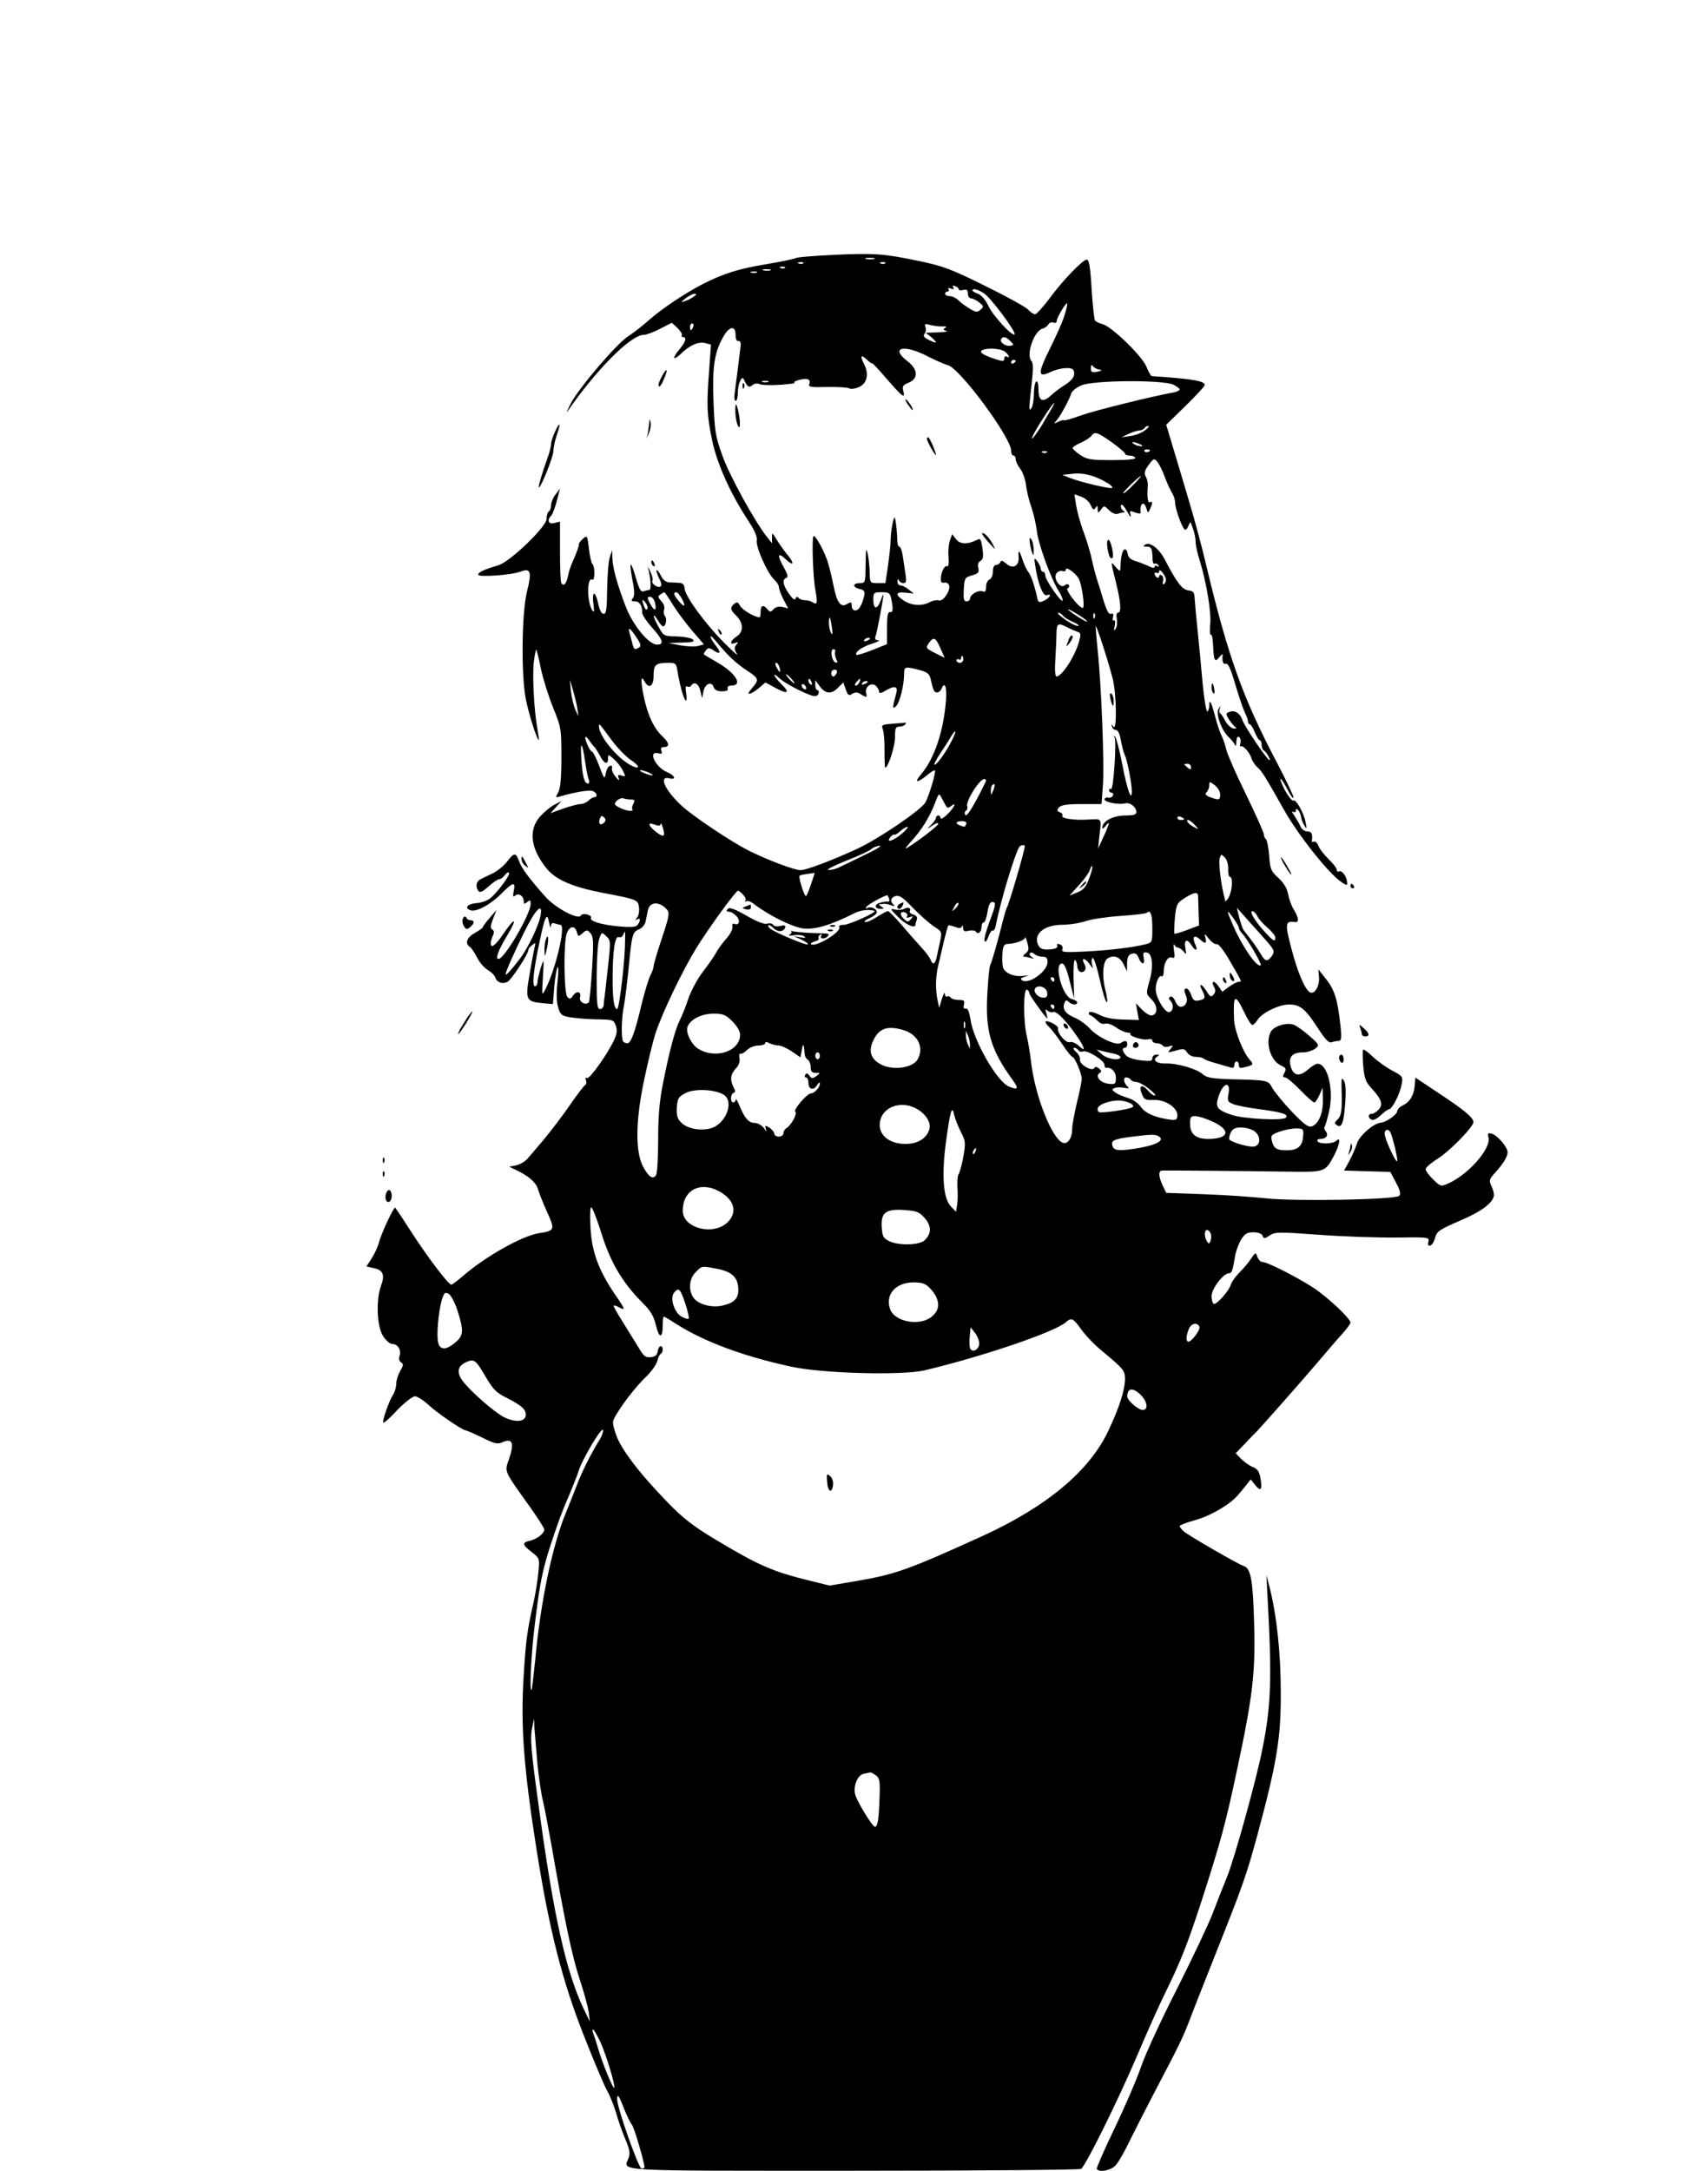 <?xml version="1.0" standalone="no"?>
<!DOCTYPE svg PUBLIC "-//W3C//DTD SVG 20010904//EN"
 "http://www.w3.org/TR/2001/REC-SVG-20010904/DTD/svg10.dtd">
<svg version="1.0" xmlns="http://www.w3.org/2000/svg"
 width="750pt" height="953pt" viewBox="0 0 750 953"
 preserveAspectRatio="xMidYMid meet">

<g transform="translate(0,953) scale(0.1,-0.1)"
fill="#000000" stroke="none">
<path d="M3660 8411 c-85 -4 -160 -10 -166 -14 -7 -4 -65 -16 -130 -27 -121
-20 -187 -41 -276 -86 -78 -40 -180 -108 -237 -158 -29 -26 -70 -58 -91 -71
-51 -32 -219 -229 -254 -297 -15 -29 -21 -45 -14 -34 125 182 278 336 335 336
11 0 44 12 72 27 l51 26 25 -23 c13 -13 22 -27 19 -31 -3 -5 0 -9 5 -9 18 0
12 -20 -14 -52 -34 -40 -32 -55 3 -23 41 40 78 56 108 49 l26 -7 -8 -111 c-12
-156 -10 -198 13 -309 22 -104 80 -233 158 -352 29 -44 41 -71 38 -88 -5 -27
47 -145 77 -172 11 -10 20 -24 20 -32 0 -8 9 -32 20 -54 l21 -40 -24 6 c-15 4
-30 1 -40 -9 -13 -14 -16 -14 -27 -1 -18 22 -30 18 -30 -10 0 -14 -2 -25 -5
-25 -21 0 -75 32 -85 50 -9 17 -14 19 -26 9 -19 -16 -18 -26 9 -52 32 -31 33
-71 2 -91 -29 -19 -34 -39 -7 -29 14 6 15 4 5 -8 -10 -12 -9 -20 3 -40 9 -13
-17 10 -58 51 -84 85 -170 203 -172 237 -1 16 -8 23 -21 24 -11 1 -31 2 -45 2
-16 1 -29 11 -38 30 -8 16 -16 26 -19 24 -2 -3 3 -19 11 -36 11 -20 12 -32 6
-36 -13 -8 -42 14 -35 26 3 4 -1 23 -10 41 -8 18 -13 24 -9 13 11 -40 15 -95
5 -95 -5 0 -16 -3 -25 -6 -11 -4 -19 8 -32 53 -24 84 -33 86 -18 2 11 -53 11
-75 3 -85 -9 -11 -7 -14 9 -14 20 0 32 -18 32 -50 0 -10 19 -38 42 -64 49 -54
56 -76 23 -76 -36 0 -106 85 -137 166 -37 96 -58 171 -59 213 l-1 36 -10 -30
c-6 -16 -11 -79 -12 -140 -1 -89 -4 -110 -15 -110 -10 0 -19 18 -25 48 -13 58
-28 52 -20 -7 4 -30 3 -37 -5 -26 -24 35 -25 150 0 135 5 -4 9 10 9 29 0 19
-4 37 -9 40 -4 3 -11 33 -15 67 -7 59 -8 60 -26 44 -11 -10 -19 -20 -18 -24 1
-7 -7 -30 -28 -78 -8 -17 -17 -45 -20 -62 -7 -34 -19 -47 -29 -31 -4 6 -6 69
-6 140 l0 130 -25 -6 c-26 -7 -34 12 -13 33 5 5 16 34 24 64 l14 54 -19 -25
c-11 -14 -20 -35 -20 -47 0 -12 -4 -25 -10 -28 -5 -3 -10 -18 -10 -33 0 -34
-158 -186 -210 -203 -66 -20 -90 -31 -90 -42 0 -12 147 -2 187 14 43 16 49 -1
27 -88 -23 -94 -26 -356 -6 -468 12 -64 51 -189 58 -183 1 2 -2 23 -6 48 -15
77 -23 234 -16 294 4 32 9 56 11 54 2 -2 11 -39 20 -83 9 -44 33 -120 53 -170
36 -88 37 -93 37 -220 0 -90 -4 -137 -14 -154 -13 -23 -12 -24 10 -17 65 19
127 29 142 23 19 -7 23 -27 6 -27 -6 0 -17 -7 -25 -15 -9 -8 -24 -15 -35 -15
-11 0 -45 -9 -76 -20 l-56 -20 24 26 24 27 -31 -16 c-17 -9 -45 -32 -63 -52
-52 -60 -41 -141 30 -229 41 -49 113 -80 247 -106 152 -29 154 -30 158 -65 2
-16 -2 -36 -9 -44 -9 -12 -9 -13 1 -7 14 8 16 -3 3 -23 -7 -11 -25 -13 -84 -8
-76 7 -130 23 -122 38 3 4 -4 11 -16 14 -13 4 -25 2 -29 -5 -12 -19 -112 34
-156 84 -71 80 -105 126 -115 156 -14 38 -21 38 -52 -2 -13 -18 -42 -41 -63
-52 -22 -10 -46 -22 -54 -26 -18 -9 -23 -30 -11 -49 8 -12 16 -9 46 17 19 18
41 32 47 32 6 0 17 8 24 17 7 10 15 15 19 12 8 -9 -52 -89 -84 -114 -13 -10
-40 -19 -60 -20 -38 -3 -53 -21 -26 -31 25 -10 88 24 136 72 51 52 64 55 55
13 -5 -25 -3 -29 7 -20 15 12 37 -3 37 -27 0 -12 3 -12 15 -2 13 10 15 9 15
-9 0 -44 -115 -241 -141 -241 -15 0 -2 36 38 103 48 79 35 84 -17 7 -26 -39
-46 -58 -52 -52 -5 5 -4 19 3 36 10 22 10 29 1 35 -10 6 -9 16 3 47 l15 39
-30 -35 c-16 -19 -30 -37 -30 -41 0 -3 -16 -14 -35 -25 -35 -19 -45 -46 -22
-61 7 -4 21 -26 32 -47 11 -22 32 -46 48 -55 15 -9 29 -23 32 -33 8 -22 32
-30 54 -18 17 9 91 122 91 139 0 5 7 15 17 22 15 13 16 11 10 -11 -3 -14 -13
-67 -22 -119 -19 -110 -15 -118 56 -125 l47 -4 6 79 c4 43 11 81 15 83 4 3 3
-27 -1 -65 -5 -44 -5 -84 2 -108 9 -34 15 -40 48 -46 20 -4 73 -9 117 -10 77
-1 80 -2 89 -28 7 -20 5 -36 -8 -64 -30 -63 -108 -173 -119 -166 -6 4 -8 0 -4
-10 3 -9 2 -17 -2 -19 -5 -2 -37 -43 -71 -93 -34 -49 -86 -117 -114 -150 -28
-33 -59 -70 -70 -82 -10 -12 -32 -25 -49 -29 l-31 -6 39 -19 c49 -24 82 -54
88 -82 3 -12 20 -55 38 -95 37 -82 36 -85 -35 -96 -74 -12 -234 -102 -331
-186 -26 -22 -49 -40 -53 -40 -13 0 -103 119 -173 227 -38 59 -71 109 -74 111
-5 6 -62 -115 -71 -153 -4 -16 -18 -47 -31 -68 l-24 -37 31 -7 c42 -8 51 -30
33 -78 -23 -62 -18 -182 10 -222 12 -18 29 -33 38 -33 25 0 42 -26 34 -51 -5
-14 -2 -25 6 -30 11 -7 11 -13 -4 -38 -9 -16 -17 -41 -17 -55 0 -15 -6 -37
-14 -49 -18 -27 -49 -117 -43 -123 2 -3 31 22 62 56 32 33 67 60 77 60 10 0
37 -17 61 -39 40 -37 149 -111 163 -111 4 0 35 -14 71 -31 51 -26 68 -30 86
-22 48 22 57 -1 31 -76 -19 -53 -22 -46 94 -208 34 -48 62 -92 62 -98 0 -17
-31 -41 -62 -49 -37 -8 -35 -18 7 -50 34 -27 35 -27 29 -89 -3 -34 -12 -89
-19 -122 -31 -135 -36 -177 -46 -340 -13 -215 1 -399 57 -755 56 -353 112
-575 209 -820 42 -107 87 -213 99 -235 13 -22 31 -67 41 -100 9 -33 28 -86 41
-117 19 -44 22 -63 14 -82 -22 -60 -89 -56 989 -56 542 0 992 4 998 8 20 13
163 302 246 497 42 99 99 227 128 285 64 131 94 207 152 385 89 275 109 350
161 595 67 314 79 421 73 629 -5 191 -14 246 -46 256 -25 8 -243 134 -263 152
-10 9 -18 19 -18 23 0 4 30 16 67 26 66 18 151 67 187 108 10 11 27 32 38 46
l20 25 19 -24 c25 -31 33 -22 24 27 -5 32 -13 43 -35 52 -15 6 -38 23 -51 36
l-23 24 35 36 c19 20 43 46 55 57 34 36 194 217 269 305 39 46 87 102 108 125
20 22 37 45 37 50 0 19 -100 112 -165 155 -75 48 -201 112 -223 112 -7 0 -16
10 -21 22 -7 21 -8 21 -27 -7 -10 -16 -33 -43 -50 -60 -17 -17 -35 -41 -39
-54 -9 -30 -65 -92 -76 -85 -5 3 -9 18 -9 34 0 32 52 100 76 100 13 0 17 11
28 80 4 19 15 50 26 68 16 26 26 32 54 32 21 0 36 -6 40 -15 5 -14 9 -14 31 1
24 16 41 16 218 3 106 -8 258 -13 338 -12 144 2 147 1 141 -19 -3 -14 -1 -19
9 -16 7 2 17 18 21 35 7 27 19 35 109 74 97 41 149 81 149 114 0 8 -5 26 -12
40 -10 22 -8 29 14 53 37 40 58 74 58 93 0 23 -45 75 -70 82 -17 4 -19 1 -14
-17 12 -48 -87 -161 -175 -201 -34 -15 -35 -15 -68 17 -18 17 -33 38 -33 45 0
7 24 28 53 46 55 35 157 140 157 161 0 19 -42 54 -153 127 l-102 68 -3 -36
c-4 -43 -21 -71 -54 -87 -13 -6 -23 -18 -23 -25 0 -14 -50 -49 -72 -50 -31 -2
-93 -56 -104 -90 -6 -20 -22 -55 -34 -78 l-23 -42 101 -3 102 -3 25 -47 c18
-34 22 -50 14 -58 -17 -17 -458 -25 -584 -11 -58 6 -180 15 -272 18 l-167 6
-16 33 c-18 39 -19 64 -2 65 11 1 358 -2 572 -5 137 -2 145 1 177 60 29 51 39
99 16 76 -15 -15 -74 -16 -83 -2 -3 6 3 10 14 10 25 0 36 17 22 34 -6 7 -8 15
-5 18 3 3 12 34 20 68 22 96 -6 210 -51 210 -7 0 -25 -11 -41 -25 -39 -34 -65
-29 -77 15 -10 41 8 60 57 60 17 0 40 8 51 16 19 15 19 17 -25 56 -25 22 -56
44 -69 49 -30 12 -88 -6 -101 -31 -25 -48 -1 -127 45 -148 22 -10 24 -15 15
-32 -8 -15 -8 -20 3 -20 7 0 37 -25 66 -55 29 -30 57 -55 62 -55 5 0 15 15 23
33 l14 32 1 -53 c1 -60 -19 -107 -49 -117 -16 -5 -34 9 -88 65 -37 39 -75 86
-85 103 -19 35 -16 35 -188 39 -79 3 -101 7 -118 22 -26 24 -114 49 -163 47
-39 -1 -60 15 -37 30 11 7 10 9 -3 9 -10 0 -18 -7 -18 -16 0 -13 -9 -14 -52
-9 -31 4 -58 13 -65 23 -16 19 -17 32 -3 32 6 0 10 7 10 15 0 17 -9 19 -29 6
-20 -13 -101 25 -136 64 -17 18 -47 40 -68 48 -40 17 -53 37 -43 64 5 12 9 14
18 5 14 -14 38 -16 38 -3 0 5 -11 12 -24 15 -41 10 -81 156 -42 156 9 0 21
-27 33 -77 l20 -78 -3 88 c-1 52 1 85 7 82 5 -4 9 -15 9 -25 0 -23 18 -36 32
-22 7 7 6 17 -1 31 -15 28 2 27 23 -1 16 -23 17 -23 11 -1 -3 12 -2 24 3 27 5
3 19 -40 31 -94 12 -55 26 -100 31 -100 4 0 1 26 -7 57 -15 59 -10 122 10 135
27 17 54 8 70 -24 l16 -33 0 36 c1 28 6 38 22 42 15 4 22 -1 29 -19 13 -32 29
-31 22 2 -4 21 -1 25 14 22 25 -4 30 -63 10 -130 -14 -50 -14 -51 10 -75 28
-28 29 -66 2 -71 -9 -2 -28 10 -43 25 l-27 28 6 -36 7 -37 -70 2 c-46 1 -80 8
-104 21 -20 10 -40 15 -44 11 -4 -5 -2 -11 5 -13 7 -3 21 -14 31 -24 11 -12
25 -17 34 -13 9 3 29 -4 47 -16 16 -12 39 -22 49 -23 11 -1 18 -3 15 -6 -9 -9
55 -29 75 -24 12 3 21 1 21 -6 0 -6 9 -11 19 -11 11 0 23 -5 26 -10 4 -6 16
-8 28 -4 19 6 20 5 8 -10 -16 -19 -16 -19 27 -7 28 8 34 7 45 -10 7 -11 23
-19 38 -19 14 0 29 -3 33 -7 4 -4 26 -13 49 -19 23 -7 52 -15 65 -19 16 -6 22
-3 22 9 0 9 5 16 10 16 6 0 10 -7 10 -16 0 -13 6 -15 27 -9 37 9 39 12 20 33
-28 31 -65 125 -68 172 -5 115 3 122 45 35 14 -30 30 -55 35 -55 5 0 16 11 24
24 21 31 94 66 138 66 47 0 71 -19 124 -101 33 -51 50 -69 61 -65 9 3 23 6 31
6 13 0 15 10 9 67 -12 112 -25 156 -62 203 l-35 44 3 -37 c2 -39 -21 -75 -41
-63 -22 14 -55 92 -81 194 -28 105 -26 120 13 114 22 -4 22 15 -1 53 -11 17
-22 48 -26 70 -5 26 -19 49 -43 71 -32 29 -36 39 -40 98 -3 37 -10 69 -14 72
-5 3 -9 12 -9 20 0 8 -36 88 -79 177 -44 89 -82 177 -86 195 -4 18 -13 45 -20
60 -8 15 -21 54 -29 86 -17 64 -26 81 -26 48 0 -11 -4 -23 -8 -26 -5 -3 -14
52 -21 122 -6 70 -16 174 -22 232 -6 58 -12 121 -13 140 -1 30 -6 35 -28 38
-27 3 -52 36 -103 135 -25 48 -65 79 -86 66 -11 -7 -10 -9 7 -9 20 0 24 -8 25
-57 1 -13 5 -21 9 -18 5 3 12 0 16 -6 4 -8 3 -9 -4 -5 -7 4 -12 3 -12 -3 0 -6
-11 -5 -27 4 -16 7 -41 17 -58 22 -20 6 -31 16 -33 31 -2 13 -8 22 -14 20 -10
-4 -17 -33 -18 -81 -1 -17 -3 -17 -21 4 -23 27 -23 29 1 -67 22 -89 25 -134 9
-134 -6 0 -8 -11 -5 -27 3 -16 1 -35 -5 -43 -8 -12 -9 -9 -4 13 3 17 2 26 -4
23 -5 -3 -7 3 -4 14 4 14 1 19 -8 15 -10 -4 -19 13 -33 57 -10 35 -22 74 -27
88 -5 14 -16 54 -24 90 -7 36 -25 94 -39 130 -13 36 -27 87 -31 113 l-7 47 30
-11 c16 -5 35 -22 41 -36 10 -22 14 -24 22 -12 7 11 9 10 9 -6 1 -19 1 -19 15
-2 13 18 14 18 35 -3 12 -12 28 -19 37 -16 8 3 20 6 26 6 8 0 7 3 -2 9 -7 5
-11 15 -9 22 3 9 13 -2 27 -26 12 -22 19 -30 16 -17 -6 20 -4 21 19 12 14 -5
25 -6 25 -2 -6 41 14 57 25 20 7 -22 7 -22 16 -3 12 27 12 37 0 30 -10 -6 -14
25 -10 72 1 12 -3 31 -9 41 -8 15 -5 26 13 51 22 29 24 30 38 13 8 -9 23 -39
33 -67 10 -27 25 -59 32 -70 7 -11 13 -30 13 -42 0 -24 27 -102 41 -117 5 -5
12 1 17 14 9 23 9 23 20 -10 7 -18 12 -44 12 -58 0 -14 8 -53 19 -86 29 -95
51 -226 45 -279 -2 -27 -1 -46 3 -44 5 3 9 -20 10 -51 3 -64 8 -72 28 -46 9
10 15 15 14 9 -4 -28 2 -44 14 -39 10 3 22 -24 42 -93 16 -54 35 -109 42 -123
7 -14 13 -31 13 -37 0 -7 4 -13 8 -13 5 0 14 -16 22 -35 8 -19 17 -35 22 -35
4 0 8 -9 8 -19 0 -11 4 -23 10 -26 5 -3 15 -15 21 -27 6 -11 7 -18 1 -14 -14
9 -109 150 -116 174 -10 29 -32 45 -55 37 -18 -5 -19 -9 -8 -28 7 -12 19 -27
27 -35 13 -11 12 -12 -5 -10 -10 2 -26 17 -35 33 -8 17 -18 31 -22 33 -4 2 -5
11 -2 20 5 16 5 16 -5 0 -14 -21 12 -93 44 -124 12 -11 25 -27 28 -35 3 -8 6
-1 6 14 1 18 5 26 12 21 6 -3 8 -15 6 -26 -3 -11 -3 -18 0 -15 8 9 40 -25 48
-51 3 -12 16 -32 28 -42 21 -20 30 -35 116 -187 63 -112 198 -281 252 -316 24
-16 26 -16 24 2 -2 24 -24 53 -36 45 -5 -3 -9 0 -9 7 0 7 -16 28 -36 47 -19
19 -40 45 -45 59 -5 13 -14 21 -20 18 -6 -4 -10 -1 -8 6 3 29 -2 39 -21 39
-12 0 -25 10 -30 23 -5 12 -18 33 -27 47 -10 13 -12 21 -5 16 7 -4 12 -2 12 5
0 19 19 -3 23 -26 1 -11 8 -29 15 -40 10 -17 11 -15 5 15 -8 41 -42 102 -53
95 -8 -5 -39 41 -53 78 -13 34 3 16 27 -30 14 -27 25 -42 26 -34 0 7 -33 77
-74 155 -146 277 -211 456 -305 846 -21 91 -56 221 -77 290 -20 69 -52 175
-70 235 l-33 110 84 82 c47 46 85 87 85 92 0 17 -42 25 -180 36 -25 1 -48 3
-53 4 -4 1 -14 19 -23 41 -19 47 -153 177 -193 187 -14 3 -29 11 -33 16 -3 6
-9 58 -13 116 -7 117 -12 151 -23 151 -17 0 -104 -90 -157 -162 -32 -43 -63
-78 -70 -78 -6 0 -20 9 -31 21 -10 11 -95 58 -189 104 -149 74 -185 87 -290
109 -155 32 -189 35 -375 27z m178 -18 c-10 -2 -26 -2 -35 0 -10 3 -2 5 17 5
19 0 27 -2 18 -5z m-311 -19 c-3 -3 -12 -4 -19 -1 -8 3 -5 6 6 6 11 1 17 -2
13 -5z m360 0 c-3 -3 -12 -4 -19 -1 -8 3 -5 6 6 6 11 1 17 -2 13 -5z m-440
-20 c-3 -3 -12 -4 -19 -1 -8 3 -5 6 6 6 11 1 17 -2 13 -5z m-64 -11 c-7 -2
-21 -2 -30 0 -10 3 -4 5 12 5 17 0 24 -2 18 -5z m-60 -10 c-7 -2 -19 -2 -25 0
-7 3 -2 5 12 5 14 0 19 -2 13 -5z m887 -73 c0 -5 9 -6 20 -3 15 4 20 0 20 -16
0 -11 6 -21 14 -21 8 0 24 -8 36 -18 20 -16 21 -19 5 -32 -14 -12 -21 -11 -47
5 -17 10 -39 26 -49 36 -11 11 -28 19 -39 19 -11 0 -20 5 -20 10 0 6 5 10 11
10 5 0 7 4 4 10 -4 6 1 7 11 3 12 -4 15 -3 10 5 -5 8 -2 10 8 6 9 -3 16 -10
16 -14z m111 -18 c30 -19 143 -171 134 -180 -10 -10 -94 81 -115 125 -12 26
-30 47 -45 53 -14 5 -25 12 -25 15 0 11 26 4 51 -13z m-1276 -15 c-11 -8 -29
-17 -40 -20 -16 -6 -15 -3 5 13 14 11 32 20 40 20 10 0 9 -4 -5 -13z m1630
-79 c-7 -26 -37 -93 -65 -149 -53 -107 -53 -128 -1 -104 43 21 99 26 105 9 9
-22 -3 -42 -38 -64 -18 -11 -45 -31 -60 -45 -38 -35 -56 -26 -56 25 0 25 -4
39 -10 35 -5 -3 -10 -27 -10 -53 0 -26 -5 -54 -10 -62 -13 -20 -13 -11 0 104
7 61 7 93 0 100 -27 27 11 136 50 144 8 2 18 10 23 17 4 8 14 12 22 9 8 -4 15
-1 15 6 0 14 40 83 46 78 2 -2 -3 -25 -11 -50z m-1631 -53 c-4 -8 -8 -15 -10
-15 -2 0 -4 7 -4 15 0 8 4 15 10 15 5 0 7 -7 4 -15z m1095 2 c16 1 20 -2 11
-7 -10 -6 -8 -9 6 -13 10 -2 -6 -5 -36 -6 l-55 -2 23 -18 c31 -27 28 -32 -8
-14 -23 11 -28 18 -20 28 6 7 7 20 4 29 -6 14 -2 16 22 9 16 -4 40 -7 53 -6z
m-909 -37 c0 -19 5 -29 13 -27 7 1 11 -7 9 -23 -6 -52 -22 -176 -26 -207 -3
-18 -1 -33 5 -33 5 0 9 17 9 38 0 37 18 76 26 57 15 -33 22 -39 38 -26 9 8 22
9 33 4 10 -4 52 -5 93 -2 41 3 68 7 60 8 -8 2 -1 7 15 12 37 11 57 5 49 -16
-6 -14 4 -16 79 -14 46 1 90 -2 96 -6 7 -4 25 -2 41 5 37 15 47 57 25 100 -20
39 -15 46 13 20 12 -12 22 -18 22 -15 0 3 27 -26 60 -64 72 -83 85 -94 77 -59
-6 22 -2 28 23 38 44 18 41 59 -5 94 -79 61 -16 76 88 22 35 -18 76 -36 89
-39 53 -14 278 -318 278 -376 0 -12 5 -21 10 -21 6 0 10 -7 10 -16 0 -9 9 -27
19 -41 11 -13 23 -45 26 -71 3 -26 14 -72 25 -102 10 -30 20 -76 23 -101 5
-54 61 -208 95 -262 13 -22 21 -41 18 -44 -7 -8 -75 90 -76 110 0 9 -4 17 -10
17 -5 0 -10 6 -10 13 0 7 -7 22 -15 33 -14 18 -15 16 -9 -21 11 -75 34 -134
50 -128 25 9 15 -11 -11 -24 -23 -10 -26 -9 -31 15 -12 55 -27 97 -39 112 -7
8 -18 32 -25 53 -14 43 -20 47 -17 11 3 -39 -26 -54 -54 -29 -16 14 -23 16
-26 8 -3 -7 -11 -13 -19 -13 -9 0 -14 -11 -14 -29 0 -16 -6 -31 -15 -35 -8 -3
-15 -17 -15 -32 0 -19 -4 -25 -15 -20 -19 7 -55 -14 -55 -31 0 -7 -7 -13 -16
-13 -12 0 -14 10 -12 52 3 50 5 53 36 62 28 8 32 13 28 32 -4 15 -1 26 9 31
12 7 14 19 9 56 -6 40 -9 45 -24 37 -40 -21 -75 -20 -92 3 l-17 22 -9 -26 c-6
-14 -9 -46 -7 -72 2 -26 0 -45 -3 -43 -12 7 -27 -18 -30 -47 -2 -22 1 -27 15
-25 10 2 19 -4 21 -14 5 -24 -28 -70 -45 -64 -8 3 -26 0 -41 -8 -35 -18 -80
-15 -114 8 -39 25 -35 39 8 34 l37 -4 -23 18 c-12 10 -28 18 -36 18 -8 0 -14
8 -13 18 0 10 3 12 6 5 2 -7 11 -13 20 -13 12 0 14 8 9 40 -3 22 -9 58 -12 80
-3 22 -10 40 -15 40 -5 0 -9 12 -9 28 0 27 -5 78 -10 97 -4 17 -18 -48 -19
-92 0 -23 -6 -76 -12 -118 l-11 -75 -34 0 c-33 0 -34 1 -35 43 0 23 -4 60 -8
82 -8 34 -9 28 -10 -42 -1 -82 -1 -83 -26 -83 -32 0 -32 -18 0 -26 21 -5 24
-10 19 -33 -10 -40 -23 -61 -39 -61 -8 0 -15 9 -15 20 0 18 -2 19 -21 8 -27
-17 -44 6 -59 81 -6 31 -16 74 -23 96 -12 46 -57 129 -65 121 -8 -8 -2 -185 9
-240 10 -53 7 -64 -13 -50 -7 5 -22 9 -33 9 -11 0 -24 4 -28 10 -6 7 -10 6
-14 -3 -3 -9 -13 -1 -29 22 -27 39 -30 62 -11 69 9 3 6 15 -10 44 -32 56 -29
72 7 38 36 -34 40 -19 6 22 -13 15 -33 44 -45 63 -20 33 -21 34 -21 10 l0 -25
-20 25 c-54 67 -168 274 -198 360 -31 86 -34 108 -39 240 -6 155 5 218 47 288
25 41 50 42 50 2z m1206 -27 c17 -17 17 -18 0 -21 -20 -4 -48 16 -40 29 8 14
21 11 40 -8z m-23 -47 c18 -14 24 -32 7 -21 -5 3 -10 -1 -10 -9 0 -12 -6 -13
-32 -5 -59 19 -80 32 -66 41 20 12 81 9 101 -6z m47 -40 c0 -3 -4 -8 -10 -11
-5 -3 -10 -1 -10 4 0 6 5 11 10 11 6 0 10 -2 10 -4z m365 -38 c17 -3 15 -5 -7
-10 -24 -4 -28 -2 -28 16 0 13 3 16 8 10 4 -7 16 -14 27 -16z m-1452 -55 c-7
-2 -19 -2 -25 0 -7 3 -2 5 12 5 14 0 19 -2 13 -5z m1780 -12 c15 -8 27 -17 27
-21 0 -4 -12 -10 -27 -13 -100 -18 -349 -80 -407 -101 -39 -14 -72 -24 -74
-21 -3 2 -14 -1 -26 -7 -20 -10 -20 -10 -5 8 17 21 54 88 63 117 3 10 23 26
44 35 51 23 360 25 405 3z m-540 -113 c-11 -18 -26 -44 -34 -58 -8 -14 -23
-36 -33 -50 -32 -42 -9 7 36 76 42 66 65 89 31 32z m415 -87 c-13 -11 -42 -22
-64 -25 l-39 -6 30 15 c17 8 38 14 47 15 9 0 20 5 23 10 3 6 11 10 17 10 6 0
0 -9 -14 -19z m-147 -52 c32 -23 59 -46 59 -50 0 -5 9 -9 19 -9 11 0 23 -4 26
-10 4 -6 -32 -10 -101 -10 -95 0 -112 3 -141 23 -18 12 -33 26 -33 30 0 4 15
14 33 22 19 8 39 21 47 29 18 23 25 21 91 -25z m124 -9 c13 -6 15 -9 5 -9 -8
0 -22 4 -30 9 -18 12 -2 12 25 0z m45 -26 c0 -8 -19 -13 -24 -6 -3 5 1 9 9 9
8 0 15 -2 15 -3z m-453 -10 c-3 -3 -12 -4 -19 -1 -8 3 -5 6 6 6 11 1 17 -2 13
-5z m265 -134 c16 -9 25 -19 22 -22 -6 -6 -143 26 -189 45 l-30 12 45 5 c46 6
99 -8 152 -40z m113 -10 c-21 -22 -40 -38 -43 -36 -4 4 69 75 78 76 2 0 -13
-18 -35 -40z m-240 -407 c15 -22 31 -133 19 -132 -18 2 -79 82 -66 86 6 3 9 9
6 14 -4 6 -11 6 -19 -1 -20 -17 -53 34 -35 54 6 8 18 12 26 9 8 -3 14 0 14 6
0 15 36 -9 55 -36z m385 -9 c0 -7 -4 -15 -9 -18 -5 -4 -7 2 -4 13 3 10 0 22
-6 25 -6 4 -11 2 -11 -4 0 -6 -4 -8 -10 -5 -5 3 -10 11 -10 16 0 6 5 7 10 4 6
-3 10 0 10 7 1 17 30 -21 30 -38z m-2164 -111 c20 -32 59 -84 86 -115 l49 -57
-26 -7 c-15 -4 -50 -2 -78 3 l-52 10 59 2 c48 1 58 4 48 14 -7 6 -39 12 -70
13 -56 1 -58 2 -79 40 -26 45 -31 72 -5 32 9 -16 20 -28 23 -28 13 0 19 33 9
45 -6 7 -7 20 -4 29 4 10 -1 25 -12 37 -16 17 -16 22 -4 29 8 6 16 10 18 10 1
0 19 -26 38 -57z m39 27 c18 -35 11 -39 -16 -7 -21 25 -24 37 -9 37 5 0 16
-13 25 -30z m919 -1 c9 -46 7 -59 -6 -56 -10 1 -13 -18 -13 -70 l0 -71 -65
-26 c-35 -14 -66 -23 -69 -21 -10 11 25 36 68 49 25 8 38 15 27 15 -13 1 -16
6 -11 19 6 16 36 172 34 182 0 3 -6 -10 -12 -27 -15 -41 -32 -38 -32 4 0 31 2
33 36 33 33 0 37 -3 43 -31z m-1038 -14 c9 -38 -2 -41 -21 -6 -14 27 -14 31 0
31 8 0 17 -11 21 -25z m-34 -29 c-3 -5 -9 -1 -13 10 -12 31 -10 39 5 19 8 -11
12 -24 8 -29z m1932 -55 c-4 -4 -84 47 -84 54 0 2 20 -8 44 -23 24 -15 42 -29
40 -31z m-105 25 c6 -8 25 -19 42 -26 16 -7 28 -15 25 -17 -2 -3 -15 1 -28 8
-33 18 -72 49 -61 49 6 0 16 -6 22 -14z m138 -8 c-3 -8 -6 -5 -6 6 -1 11 2 17
5 13 3 -3 4 -12 1 -19z m-1154 -43 c4 -27 3 -35 -3 -25 -5 8 -10 28 -10 44 0
39 6 30 13 -19z m1034 1 c15 -8 36 -17 45 -20 14 -4 15 -10 6 -43 -18 -65 -75
-153 -99 -153 -6 0 -8 31 -5 73 2 39 5 91 5 115 1 46 6 49 48 28z m199 -226
c17 -67 19 -233 3 -210 -9 13 -10 13 -6 0 2 -8 10 -15 18 -15 8 0 16 -17 21
-45 4 -25 12 -54 17 -65 11 -21 31 -126 31 -159 0 -50 -21 8 -41 114 -12 63
-27 120 -32 125 -7 7 -8 6 -3 -2 10 -18 -5 -234 -15 -227 -5 3 -9 0 -9 -5 0
-6 5 -11 11 -11 6 0 9 -6 6 -12 -2 -7 -11 -12 -21 -10 -9 2 -16 -2 -16 -7 0
-13 63 -25 90 -18 22 6 50 -16 50 -39 0 -10 -13 -14 -45 -14 -58 0 -105 -25
-105 -55 1 -5 7 -1 15 9 21 28 17 9 -10 -49 l-23 -50 5 50 c10 86 14 80 -47
77 -64 -4 -123 5 -115 17 3 5 -2 12 -11 15 -13 5 -14 9 -4 21 9 11 35 15 100
15 l87 0 6 83 c7 88 -7 444 -23 592 -5 50 -9 97 -9 105 0 18 55 -150 75 -230z
m-2092 183 c19 -28 22 -39 13 -45 -20 -13 -24 -10 -31 20 -4 15 -9 35 -12 45
-8 27 3 20 30 -20z m416 -91 c19 -19 51 -44 72 -57 50 -33 52 -39 22 -74 -21
-25 -22 -30 -7 -25 10 4 28 16 41 28 l23 20 44 -24 c55 -30 66 -22 25 18 -35
35 -41 56 -7 24 22 -21 104 -64 143 -76 15 -4 24 -2 28 9 3 8 1 15 -4 15 -6 0
-10 10 -10 22 l0 22 16 -22 c26 -38 53 -42 82 -13 l25 25 11 -31 c9 -26 14
-29 28 -19 14 8 23 8 38 -2 26 -16 29 -15 23 6 -6 26 22 48 42 32 8 -7 15 -18
15 -26 0 -10 9 -8 34 7 34 20 50 15 42 -13 -2 -7 -7 -26 -11 -42 -5 -25 -4
-28 9 -17 16 13 36 93 36 141 0 34 3 35 66 19 35 -9 45 -17 50 -38 12 -53 16
-61 29 -61 7 0 15 7 19 15 14 36 24 11 20 -47 -10 -136 -50 -257 -110 -328
-32 -37 -17 -39 26 -4 17 15 33 24 35 22 6 -6 -23 -105 -41 -140 -17 -32 -201
-158 -299 -204 -111 -51 -223 -94 -250 -94 -27 0 -146 45 -228 86 -77 39 -243
150 -293 196 -75 69 -104 134 -54 121 32 -8 23 13 -10 27 -52 21 -87 95 -40
83 16 -4 19 -2 14 11 -4 10 -1 16 9 16 29 0 27 18 -4 47 -38 36 -65 92 -83
179 -14 70 -12 93 5 61 19 -33 39 -20 39 27 0 48 9 56 65 56 32 0 35 -3 40
-37 10 -61 27 -123 36 -128 4 -3 5 11 2 31 -4 26 -3 35 5 30 6 -3 13 -2 17 4
13 20 33 9 40 -22 l8 -33 6 30 c7 34 36 46 45 18 4 -12 16 -18 36 -18 20 0 29
4 25 13 -2 7 4 12 15 12 53 0 24 52 -57 100 -32 18 -60 35 -62 37 -2 1 2 9 8
17 11 14 16 13 37 -1 29 -19 31 -7 4 27 -11 14 -20 30 -20 35 0 6 13 -6 28
-25 15 -19 43 -50 62 -68z m610 84 c0 -2 -7 -7 -16 -10 -8 -3 -12 -2 -9 4 6
10 25 14 25 6z m310 -43 l18 -41 -42 21 c-41 21 -42 23 -27 44 21 29 29 26 51
-24z m-463 -15 c-2 -7 0 -21 5 -32 8 -14 7 -17 -4 -14 -16 6 -24 58 -8 58 6 0
10 -6 7 -12z m563 -33 c0 -8 -7 -15 -15 -15 -8 0 -15 5 -15 11 0 5 5 7 10 4 6
-3 10 -1 10 4 0 6 2 11 5 11 3 0 5 -7 5 -15z m-807 -35 c3 -11 3 -20 1 -20 -2
0 -8 9 -14 20 -6 11 -7 20 -2 20 6 0 12 -9 15 -20z m251 -25 c-4 -8 -10 -15
-15 -15 -5 0 -9 7 -9 15 0 8 7 15 15 15 9 0 12 -6 9 -15z m-199 -25 c10 -11
16 -20 13 -20 -3 0 -13 9 -23 20 -10 11 -16 20 -13 20 3 0 13 -9 23 -20z m89
-16 c3 -8 2 -12 -4 -9 -6 3 -10 10 -10 16 0 14 7 11 14 -7z m210 1 c-4 -8 -11
-15 -16 -15 -6 0 -5 6 2 15 7 8 14 15 16 15 2 0 1 -7 -2 -15z m-1239 -114 l5
-36 -14 30 c-7 17 -16 53 -19 80 l-5 50 14 -44 c7 -25 16 -61 19 -80z m1275
115 c0 -2 -7 -7 -16 -10 -8 -3 -12 -2 -9 4 6 10 25 14 25 6z m-270 -27 c0 -6
-4 -7 -10 -4 -5 3 -10 11 -10 16 0 6 5 7 10 4 6 -3 10 -11 10 -16z m-856 -226
c25 -34 64 -75 87 -90 43 -28 39 -45 -4 -21 -59 32 -137 128 -137 169 0 15 -1
17 54 -58z m1495 -5 c-25 -51 -69 -111 -76 -105 -2 3 9 24 25 48 16 24 37 56
46 72 25 42 29 32 5 -15z m-1568 -28 c3 -3 14 -20 23 -37 19 -37 36 -43 36
-13 0 19 1 19 25 -2 14 -12 32 -35 40 -51 13 -26 13 -28 -5 -22 -16 5 -19 3
-13 -12 4 -12 0 -10 -14 7 -11 13 -18 30 -16 38 3 7 0 12 -8 10 -8 -2 -16 -16
-19 -33 -5 -28 -7 -26 -29 33 -13 34 -27 62 -31 62 -8 0 -30 45 -30 63 0 6 8
0 17 -13 9 -14 20 -27 24 -30z m-42 -61 c5 -35 12 -72 16 -81 4 -10 3 -18 -3
-18 -16 0 -24 30 -29 105 -6 85 3 82 16 -6z m2661 -27 c0 -12 -3 -12 -15 -2
-8 7 -15 13 -15 15 0 1 7 2 15 2 8 0 15 -7 15 -15z m-2365 -33 c5 -5 -5 -4
-23 2 -17 6 -32 13 -32 16 0 7 43 -8 55 -18z m1465 -25 c0 -4 -19 -42 -42 -85
-27 -50 -45 -75 -49 -67 -5 7 -3 15 3 19 6 4 8 13 5 20 -7 21 54 119 75 119 4
0 8 -3 8 -6z m1028 -61 c0 -26 -5 -27 -44 -13 -21 8 -24 14 -16 22 7 7 12 20
12 30 0 18 1 18 24 1 13 -10 24 -28 24 -40z m-997 16 c-9 -22 -10 -22 -10 -3
-1 11 2 24 6 27 12 12 14 0 4 -24z m-206 -69 c5 -8 11 -7 21 1 27 22 14 -7
-16 -36 -16 -16 -30 -23 -30 -17 0 7 -4 12 -10 12 -5 0 -10 -5 -10 -10 0 -6
-10 -21 -23 -33 -13 -12 -16 -17 -7 -11 28 20 40 25 40 17 0 -8 -99 -84 -140
-107 -8 -5 1 9 21 30 46 50 81 107 104 167 18 47 18 47 31 22 7 -14 16 -30 19
-35z m-1384 30 c16 0 18 -3 10 -19 -6 -10 -7 -21 -4 -25 3 -3 -1 -6 -10 -6
-20 0 -67 21 -67 30 0 13 25 30 38 25 8 -3 22 -5 33 -5z m-119 -102 c-15 -15
-26 -4 -18 18 5 13 9 15 18 6 9 -9 9 -15 0 -24z m2548 16 c0 -2 -7 -4 -15 -4
-8 0 -15 4 -15 10 0 5 7 7 15 4 8 -4 15 -8 15 -10z m-957 -21 c-6 -15 -6 -15
-27 -7 -24 9 -19 19 8 19 15 0 22 -5 19 -12z m1003 -4 c19 -22 19 -22 -3 -10
-24 12 -39 31 -25 31 5 0 17 -10 28 -21z m-2345 4 c0 6 5 -1 10 -17 11 -39 4
-44 -28 -20 -37 28 -42 47 -9 34 19 -7 26 -6 27 3z m1059 -43 c-37 -32 -73
-43 -50 -15 7 9 15 13 17 11 3 -3 14 4 26 15 11 10 26 19 31 19 6 -1 -5 -14
-24 -30z m-160 -92 c-47 -23 -97 -47 -112 -54 -14 -8 -37 -14 -50 -13 -12 0
22 18 77 40 55 21 105 45 112 52 7 7 23 13 36 14 12 1 -16 -17 -63 -39z m700
37 c0 -17 -69 -255 -79 -270 -3 -5 -11 -32 -18 -60 -18 -75 -48 -179 -54 -190
-4 -5 -10 -60 -13 -120 -11 -167 13 -252 109 -384 30 -41 26 -48 -15 -31 -52
22 -154 199 -168 292 -6 36 -12 52 -21 50 -9 -2 -12 4 -8 18 4 17 0 20 -23 20
-16 0 -32 5 -35 10 -4 6 -11 8 -16 5 -5 -4 -9 2 -10 12 0 10 -6 0 -13 -22
l-12 -40 -7 34 c-10 47 -9 104 3 153 6 24 17 72 25 107 9 36 17 66 19 68 2 2
15 -1 29 -6 18 -7 27 -7 31 2 2 7 5 4 5 -7 1 -14 6 -17 25 -12 14 3 28 1 31
-4 9 -15 25 -2 25 21 0 10 4 19 9 19 6 0 13 20 17 45 4 28 11 45 20 45 19 0
18 -9 -11 -87 -14 -37 -24 -74 -22 -83 3 -9 9 -3 17 17 6 18 16 31 20 28 4 -3
10 8 13 23 19 101 82 310 103 344 5 8 24 11 24 3z m893 -100 c-1 -19 3 -35 8
-35 14 0 10 -62 -6 -90 -8 -14 -15 -20 -15 -15 -1 6 -4 19 -7 30 -13 54 -23
141 -17 158 6 18 7 18 22 3 9 -9 16 -31 15 -51z m-610 -40 c-14 -39 -25 -52
-53 -63 l-34 -14 41 45 c22 24 44 54 48 66 4 13 9 21 11 18 3 -2 -3 -26 -13
-52z m-1220 -22 c-9 -27 -19 -52 -23 -56 -6 -7 -30 64 -30 87 0 3 15 7 33 9
17 2 33 5 34 5 1 1 -5 -19 -14 -45z m-300 -51 c10 -10 14 -22 10 -27 -5 -4 -3
-5 3 -2 7 4 22 -1 35 -12 65 -50 167 -100 215 -107 52 -6 119 13 224 66 29 15
66 19 90 11 13 -5 -109 -60 -133 -61 -17 0 -26 -4 -22 -10 13 -20 -107 -92
-124 -75 -3 3 5 8 17 12 12 3 20 9 17 13 -3 5 0 12 6 16 8 4 9 3 5 -4 -4 -7
-1 -12 8 -12 16 0 33 19 19 21 -4 1 -37 2 -73 3 -36 2 -72 5 -80 8 -8 3 -11 3
-6 0 4 -2 2 -9 -5 -14 -10 -6 -4 -7 16 -4 17 3 37 1 45 -4 11 -8 8 -9 -15 -5
l-30 5 34 -15 c18 -9 31 -18 28 -21 -6 -6 -144 52 -165 69 -7 5 -10 12 -8 15
3 2 13 -3 22 -12 18 -19 45 -18 52 2 3 9 -3 11 -21 7 -14 -4 -28 -2 -32 5 -4
6 -15 8 -26 5 -13 -4 -44 8 -91 35 -49 28 -74 38 -82 30 -5 -5 -7 -11 -3 -11
4 -1 11 -2 15 -3 5 0 16 -9 26 -18 18 -19 12 -43 -9 -34 -8 3 -11 -2 -9 -12 3
-9 -9 -33 -26 -52 -17 -19 -38 -48 -46 -63 -8 -16 -35 -54 -59 -85 -24 -32
-52 -85 -63 -118 -11 -34 -28 -76 -38 -95 -19 -38 -46 -137 -74 -282 -14 -69
-20 -140 -20 -240 0 -78 -4 -148 -9 -156 -14 -22 -34 -7 -59 41 -33 68 -31
203 8 384 16 76 38 166 49 199 28 87 119 276 180 375 56 90 172 249 182 250 3
0 13 -8 22 -18z m1998 -4 c0 -7 1 -39 2 -72 l2 -59 -53 -20 c-29 -11 -54 -18
-55 -16 -2 2 -1 33 2 68 6 59 8 66 41 87 40 26 60 30 61 12z m-1357 -13 c3
-10 1 -15 -7 -13 -6 1 -22 -2 -35 -6 -25 -8 -21 -26 6 -26 15 0 15 2 2 10 -13
9 -13 10 0 11 20 2 22 2 45 -6 11 -4 16 -3 10 2 -18 15 -15 32 7 39 17 5 32
-5 75 -50 30 -31 72 -68 92 -82 38 -24 38 -25 29 -67 -5 -23 -12 -54 -15 -69
-6 -32 -19 -36 -27 -10 -4 9 -23 35 -44 57 -20 22 -59 66 -86 98 -27 31 -52
57 -57 57 -5 0 -27 -12 -49 -26 -21 -14 -45 -24 -51 -22 -7 2 2 10 19 17 18 8
32 19 32 26 0 16 -28 28 -42 18 -7 -4 -8 -1 -3 6 5 10 76 48 91 51 1 0 5 -7 8
-15z m-974 -50 c11 -13 7 -33 -24 -125 -20 -60 -36 -115 -36 -122 0 -7 -6 -25
-14 -40 -8 -15 -24 -69 -37 -120 -30 -128 -48 -178 -64 -178 -8 0 -16 4 -19 8
-9 15 -7 106 3 152 5 25 14 99 21 165 14 150 17 164 46 175 13 5 26 20 29 35
3 14 7 36 10 49 8 39 53 40 85 1z m1266 7 c-18 -16 -18 -16 -6 6 6 13 14 21
18 18 3 -4 -2 -14 -12 -24z m-1823 -34 c-8 -43 -55 -141 -90 -187 -34 -45 -63
-77 -63 -69 0 11 33 86 82 186 50 102 84 135 71 70z m3184 -104 c38 -43 41
-50 30 -68 -21 -30 -31 -29 -51 6 -17 28 -32 50 -74 103 -5 6 -13 30 -20 55
l-11 45 42 -47 c23 -26 61 -68 84 -94z m-497 51 c0 -60 -1 -63 -27 -70 -57
-14 -151 -26 -261 -32 -98 -5 -112 -4 -107 9 4 9 -1 18 -11 22 -11 4 -15 2
-11 -6 3 -9 -8 -14 -34 -16 -29 -2 -40 2 -49 17 -25 48 22 90 102 91 32 0 79
7 105 16 26 9 96 19 155 23 59 4 111 10 114 14 16 15 24 -8 24 -68z m380 1 c0
-5 7 -16 15 -25 22 -22 86 -133 81 -138 -14 -15 -80 79 -120 171 -32 73 -32
79 -1 36 14 -19 25 -38 25 -44z m81 52 c6 -13 27 -36 45 -51 19 -16 34 -35 34
-43 0 -21 -7 -18 -48 27 -43 47 -67 89 -53 89 6 0 16 -10 22 -22z m-3102 -44
c1 12 6 16 17 12 9 -3 20 -6 25 -6 25 0 -20 -194 -67 -285 -15 -29 -15 -26
-10 55 5 85 5 85 -10 40 -7 -25 -14 -53 -14 -62 0 -10 -5 -18 -11 -18 -14 0
-6 75 22 203 22 107 32 124 40 77 4 -19 7 -27 8 -16z m114 -26 c6 -21 7 -21
25 -5 18 16 20 16 35 0 13 -16 14 -36 7 -155 -5 -76 -11 -142 -14 -147 -11
-17 -44 -1 -39 19 7 26 -13 33 -30 10 -12 -17 -16 -18 -26 -6 -15 18 -17 240
-2 279 13 33 36 35 44 5z m137 -150 c-7 -62 -14 -122 -15 -133 -2 -11 -4 -28
-4 -37 -1 -10 -8 -18 -16 -18 -13 0 -15 22 -15 139 0 76 5 152 11 169 11 31
11 31 31 12 20 -18 20 -23 8 -132z m74 80 c-5 -103 -26 -268 -34 -268 -13 0
-20 43 -20 130 0 125 10 192 27 186 7 -3 16 1 19 9 4 8 7 15 8 15 2 0 1 -33 0
-72z m2599 17 c7 3 31 -28 57 -73 55 -95 54 -92 40 -92 -7 0 -26 -10 -43 -22
l-30 -22 -15 22 c-18 28 -36 29 -22 1 9 -15 8 -24 -1 -35 -11 -13 -15 -11 -32
16 -21 33 -36 35 -18 2 16 -31 14 -39 -14 -44 -19 -4 -26 0 -34 23 -5 16 -15
29 -20 29 -13 0 -13 -7 -2 -35 9 -22 -4 -45 -25 -45 -8 0 -19 12 -24 26 -6 14
-15 22 -21 18 -8 -4 -8 -9 0 -17 16 -16 14 -44 -3 -50 -16 -7 -53 48 -60 89
-6 29 12 76 25 68 5 -3 9 7 9 21 0 37 18 68 36 61 12 -5 14 2 9 32 -3 20 -2
31 1 25 3 -7 10 -13 16 -13 6 0 17 -8 25 -17 12 -16 13 -15 8 15 -7 37 8 43
27 12 18 -28 30 -25 16 5 -14 32 -4 43 20 22 25 -23 31 -21 25 6 -6 20 -4 20
16 -5 12 -15 27 -25 34 -23z m-840 -41 c-10 -7 -13 -14 -6 -14 6 0 20 -3 30
-6 15 -5 15 -4 3 5 -8 5 -11 13 -7 17 4 4 13 2 19 -4 7 -7 22 -12 35 -12 17 0
23 -6 23 -23 0 -41 -81 -100 -112 -81 -9 6 -5 11 12 16 23 7 23 7 -4 4 -43 -6
-85 12 -92 38 -3 13 -4 40 -2 62 2 31 7 39 23 40 34 1 75 16 76 28 0 6 5 -4
10 -22 8 -28 7 -36 -8 -48z m127 -114 c0 -5 -2 -10 -4 -10 -3 0 -8 5 -11 10
-3 6 -1 10 4 10 6 0 11 -4 11 -10z m-32 -57 c3 -17 -2 -23 -16 -23 -24 0 -46
25 -37 40 12 19 50 7 53 -17z m-78 -4 c0 -7 60 -92 77 -109 3 -3 2 6 -2 20 -6
20 -5 22 5 13 7 -6 18 -9 26 -6 14 5 58 -41 105 -109 35 -52 37 -69 6 -39 -14
12 -31 19 -39 16 -17 -7 -58 42 -52 60 4 11 -46 38 -55 30 -2 -3 5 -14 17 -25
11 -11 37 -44 57 -75 20 -30 40 -55 44 -55 10 0 41 -73 41 -96 0 -10 -9 -57
-21 -104 -11 -47 -21 -99 -21 -117 0 -40 -20 -68 -41 -60 -47 18 -119 198
-138 344 -6 49 -15 104 -20 123 -16 65 -16 215 1 205 6 -3 10 -10 10 -16z
m110 -59 c0 -5 -2 -10 -4 -10 -3 0 -8 5 -11 10 -3 6 -1 10 4 10 6 0 11 -4 11
-10z m-1414 -64 c20 -20 34 -44 34 -58 0 -74 -110 -110 -186 -61 -29 19 -54
71 -45 95 12 33 62 58 115 58 41 0 53 -5 82 -34z m1021 -28 c-3 -7 -5 -2 -5
12 0 14 2 19 5 13 2 -7 2 -19 0 -25z m-274 -9 c66 -18 96 -75 67 -129 -22 -40
-115 -52 -167 -20 -41 24 -50 58 -28 103 25 52 60 65 128 46z m296 -64 l0 -20
-9 20 c-5 11 -9 29 -9 40 l0 20 9 -20 c5 -11 9 -29 9 -40z m-840 -5 c11 0 37
-12 58 -26 l38 -26 6 34 c6 32 9 27 13 -24 1 -7 7 -17 14 -21 6 -4 12 -19 12
-32 0 -19 5 -25 22 -25 21 0 21 0 3 -14 -17 -12 -21 -12 -31 2 -8 11 -13 12
-18 4 -4 -7 -2 -12 3 -12 6 0 11 -11 11 -25 0 -29 24 -34 39 -7 7 11 11 12 11
4 0 -16 -24 -42 -39 -42 -17 0 -80 -74 -69 -81 11 -7 -17 -58 -39 -72 -7 -4
-13 -15 -13 -22 0 -8 -9 -15 -20 -15 -11 0 -20 6 -20 13 0 7 -10 18 -21 26
-20 12 -21 11 -16 -6 5 -13 2 -12 -9 5 -9 12 -27 22 -39 22 -27 0 -44 19 -67
74 -9 22 -17 35 -17 29 -1 -7 -5 -13 -11 -13 -14 0 -13 37 1 42 9 3 9 9 0 25
-16 32 -14 56 10 82 14 14 19 31 16 46 -2 14 0 22 4 19 5 -2 17 4 29 16 11 11
33 20 50 20 17 0 30 5 30 10 0 7 6 7 19 0 11 -5 29 -10 40 -10z m1316 -21 c4
-6 14 -8 21 -5 19 7 94 -40 94 -59 0 -8 3 -14 8 -13 21 4 42 -17 42 -44 0 -27
-3 -29 -31 -26 -36 3 -62 33 -41 47 10 6 10 10 -2 20 -10 8 -16 9 -21 2 -10
-17 -67 17 -63 37 2 9 -6 25 -17 34 -11 10 -15 17 -8 18 6 0 15 -5 18 -11z
m158 -15 c15 -4 27 -10 27 -15 0 -17 -58 -9 -81 12 l-24 21 25 -6 c14 -4 37
-9 53 -12z m-1293 -9 c0 -8 -4 -15 -10 -15 -5 0 -10 7 -10 15 0 8 5 15 10 15
6 0 10 -7 10 -15z m1365 -105 c3 -5 14 -10 24 -10 10 0 35 -13 56 -30 21 -16
33 -30 26 -30 -6 0 -19 9 -28 20 -27 32 -44 26 -30 -10 11 -28 15 -30 52 -29
50 3 105 -33 105 -67 0 -19 -5 -22 -28 -20 -68 9 -112 28 -132 56 -12 17 -36
34 -58 40 -20 6 -45 16 -55 24 -16 12 -16 14 -1 20 8 3 28 3 42 0 15 -3 22 -2
16 3 -18 14 -25 43 -9 43 7 0 17 -4 20 -10z m429 -64 c-5 -31 -3 -34 26 -45
18 -6 72 -16 120 -22 90 -12 121 -22 106 -36 -14 -14 -184 -5 -236 12 -66 22
-75 34 -59 82 20 62 55 69 43 9z m-2216 -2 c48 -31 8 -131 -59 -148 -48 -12
-104 0 -129 27 -16 16 -20 32 -18 66 3 38 7 46 38 62 39 21 128 17 168 -7z
m1778 -34 c16 -7 24 -14 18 -20 -10 -10 -141 -29 -149 -22 -13 14 -2 30 28 40
43 14 70 14 103 2z m-936 -25 c44 -23 69 -61 61 -92 -11 -40 -50 -65 -105 -65
-76 0 -124 44 -111 102 13 61 90 88 155 55z m199 -104 c21 -41 22 -48 11 -110
-7 -36 -16 -71 -21 -76 -4 -6 -6 -31 -5 -55 2 -25 2 -60 -1 -78 l-5 -32 -23
24 c-34 37 -41 139 -20 291 18 132 26 155 35 110 4 -17 17 -50 29 -74z m1108
44 c80 -38 69 -75 -22 -75 -53 0 -78 20 -79 63 -1 33 2 37 23 37 13 0 48 -11
78 -25z m181 -41 c28 -20 29 -60 1 -67 -18 -5 -83 12 -109 28 -4 3 -3 16 3 30
10 20 19 25 47 25 20 0 46 -7 58 -16z m214 -24 c-3 -42 -24 -60 -71 -60 -45 0
-58 8 -66 41 -6 24 -3 28 37 42 24 8 57 14 73 13 28 -1 30 -3 27 -36z m382 21
c10 -15 36 -124 31 -129 -6 -7 -55 99 -55 121 0 18 15 23 24 8z m-1014 -21
c24 -16 -11 -36 -84 -49 -87 -15 -113 -14 -120 6 -10 25 3 32 79 42 97 12 108
12 125 1z m-807 -65 c-3 -9 -8 -14 -10 -11 -3 3 -2 9 2 15 9 16 15 13 8 -4z
m-1127 -174 c68 -36 84 -92 40 -136 -62 -62 -198 -28 -198 50 0 89 75 130 158
86z m-514 -189 c40 -127 93 -215 180 -302 35 -35 48 -57 58 -97 14 -60 30 -61
30 -2 0 21 2 39 5 39 2 0 28 -15 57 -34 122 -77 294 -141 503 -186 138 -30
488 -39 585 -16 260 62 573 169 620 211 25 22 32 19 69 -33 19 -26 58 -67 89
-92 95 -79 102 -87 102 -123 0 -49 -26 -130 -75 -232 -83 -174 -270 -330 -550
-458 -323 -147 -384 -169 -549 -197 l-123 -21 -89 22 c-159 39 -220 65 -407
177 -102 61 -145 94 -215 166 -124 127 -209 239 -228 301 -17 52 -17 53 6 91
33 54 87 122 132 165 20 20 40 48 44 63 3 14 10 29 15 32 12 7 12 34 0 34 -5
0 -11 -10 -13 -22 -2 -17 -11 -24 -30 -26 -24 -3 -32 4 -55 44 -16 25 -47 76
-70 113 -23 36 -40 67 -38 69 2 2 13 -1 24 -8 29 -15 27 -8 -19 58 -71 105
-101 185 -107 290 -3 52 -2 92 3 92 5 0 26 -53 46 -118z m1418 71 c31 -35 31
-70 -1 -99 -24 -21 -113 -23 -154 -3 -26 12 -30 21 -33 58 -5 67 16 84 97 79
56 -4 67 -8 91 -35z m1256 -68 c4 -8 3 -23 0 -32 -6 -15 -8 -15 -16 -3 -13 20
-12 50 0 50 6 0 13 -7 16 -15z m-2163 -156 c62 -13 88 -38 89 -89 1 -39 -16
-58 -63 -70 -49 -14 -112 2 -134 33 -23 33 -19 84 10 112 28 29 25 28 98 14z
m932 -86 c45 -49 46 -94 3 -126 -52 -39 -156 -20 -178 32 -26 65 21 121 101
121 40 0 53 -5 74 -27z m-1076 -65 c11 -34 18 -64 15 -67 -3 -3 -17 1 -32 9
-32 19 -51 82 -32 105 20 25 27 18 49 -47z m-1000 -32 c28 -88 27 -109 -10
-140 -40 -34 -67 -34 -75 0 -8 31 1 134 16 187 10 32 14 36 30 27 10 -5 27
-38 39 -74z m3258 -72 c4 -12 -34 -64 -48 -64 -12 0 -12 22 1 55 10 26 39 32
47 9z m-967 -72 c0 -25 -28 -42 -39 -24 -4 6 -5 30 -3 53 l4 42 19 -24 c10
-13 19 -34 19 -47z m-2170 -142 c36 -61 48 -74 99 -99 65 -33 84 -52 79 -78
-5 -26 -49 -28 -96 -4 -44 23 -151 117 -183 162 -24 34 -19 61 14 77 38 18 45
14 87 -58z m2883 -88 c26 -28 29 -62 5 -62 -20 0 -68 42 -68 59 0 40 27 41 63
3z m-2381 -194 c-39 -63 -79 -144 -101 -203 -13 -33 -33 -85 -46 -116 -60
-144 -113 -400 -135 -649 -7 -69 -14 -127 -16 -129 -9 -10 -3 132 11 259 28
238 38 284 115 500 7 19 25 64 41 100 15 36 33 81 39 100 14 49 102 198 108
182 2 -6 -5 -27 -16 -44z m-272 -1423 c6 -60 17 -135 25 -165 7 -30 25 -125
40 -210 57 -326 87 -467 120 -568 19 -57 37 -123 40 -145 l5 -42 -29 60 c-75
159 -131 409 -194 875 -35 252 -40 311 -30 356 l8 39 2 -45 c2 -25 8 -94 13
-155z m1486 -49 c17 -13 19 -25 16 -103 -3 -90 -8 -123 -20 -123 -11 0 -80
113 -87 143 -9 36 11 85 38 90 12 2 25 5 28 6 3 0 14 -5 25 -13z m-1210 -1170
c26 -57 68 -196 61 -202 -5 -6 -52 109 -70 171 -8 28 -18 58 -22 68 -4 9 -4
17 -1 17 4 0 18 -25 32 -54z m104 -293 c13 -32 29 -65 36 -73 9 -12 54 -163
54 -185 0 -3 -6 -5 -13 -5 -13 0 -107 267 -107 303 0 28 7 20 30 -40z"/>
<path d="M3261 7834 c0 -11 3 -14 6 -6 3 7 2 16 -1 19 -3 4 -6 -2 -5 -13z"/>
<path d="M3985 7756 c10 -14 19 -26 22 -26 7 0 -17 39 -28 46 -6 3 -3 -5 6
-20z"/>
<path d="M3230 7750 c-4 -27 2 -75 11 -90 6 -11 8 -7 8 15 -2 37 -16 95 -19
75z"/>
<path d="M4070 7603 c1 -12 39 -79 40 -70 0 12 -28 77 -34 77 -4 0 -6 -3 -6
-7z"/>
<path d="M4321 7173 c8 -10 22 -27 33 -38 18 -20 18 -20 6 5 -15 27 -35 50
-46 50 -3 0 0 -8 7 -17z"/>
<path d="M4521 7155 c1 -11 5 -31 9 -45 8 -24 8 -24 9 5 0 17 -4 37 -9 45 -8
12 -10 11 -9 -5z"/>
<path d="M4693 6723 c-3 -10 -8 -22 -10 -28 -3 -5 3 -1 11 9 16 20 21 36 11
36 -3 0 -8 -8 -12 -17z"/>
<path d="M4876 6463 c9 -38 14 -42 14 -10 0 14 -5 29 -10 32 -7 4 -8 -3 -4
-22z"/>
<path d="M3922 6353 c-50 -4 -53 -5 -45 -26 4 -12 8 -55 7 -94 0 -40 1 -73 3
-73 13 0 43 93 43 133 0 40 3 47 19 47 11 0 23 5 26 10 3 6 5 9 3 8 -2 -1 -27
-3 -56 -5z"/>
<path d="M4749 5643 c-13 -16 -12 -17 4 -4 9 7 17 15 17 17 0 8 -8 3 -21 -13z"/>
<path d="M3276 5551 c-19 -7 -19 -8 0 -13 13 -3 21 0 21 8 0 8 -1 14 -1 13 -1
0 -10 -4 -20 -8z"/>
<path d="M3648 5463 c7 -3 16 -2 19 1 4 3 -2 6 -13 5 -11 0 -14 -3 -6 -6z"/>
<path d="M3638 5443 c7 -3 16 -2 19 1 4 3 -2 6 -13 5 -11 0 -14 -3 -6 -6z"/>
<path d="M3953 5563 c-15 -5 -17 -23 -4 -23 5 0 11 7 15 15 3 8 4 15 3 14 -1
0 -8 -3 -14 -6z"/>
<path d="M3970 5540 c-8 -5 -26 -6 -40 -3 -23 5 -22 3 13 -32 34 -35 77 -54
77 -34 0 4 3 14 6 22 3 10 -2 18 -15 22 -12 3 -19 10 -16 15 8 13 -9 20 -25
10z m13 -33 c-4 -7 0 -8 12 -3 15 5 16 4 5 -9 -12 -14 -15 -14 -31 1 -21 19
-16 36 6 28 8 -4 12 -11 8 -17z"/>
<path d="M2397 5406 c-4 -10 -7 -32 -6 -49 1 -31 1 -31 10 7 10 43 7 72 -4 42z"/>
<path d="M5400 5248 c0 -9 5 -20 10 -23 13 -8 13 5 0 25 -8 13 -10 13 -10 -2z"/>
<path d="M5370 5231 c0 -6 4 -13 10 -16 6 -3 7 1 4 9 -7 18 -14 21 -14 7z"/>
<path d="M4670 5031 c0 -5 5 -13 10 -16 6 -3 10 -2 10 4 0 5 -4 13 -10 16 -5
3 -10 2 -10 -4z"/>
<path d="M3632 3024 c3 -44 21 -53 26 -13 2 15 -4 31 -13 39 -15 12 -16 10
-13 -26z"/>
<path d="M2905 7875 c-11 -19 -16 -37 -12 -41 4 -4 14 10 22 31 21 48 14 55
-10 10z"/>
<path d="M2851 7675 c-1 -11 -4 -31 -6 -45 l-6 -25 11 25 c6 13 9 33 7 45 -4
19 -4 19 -6 0z"/>
<path d="M2437 7635 c-9 -20 -17 -44 -17 -54 0 -10 -7 -38 -16 -62 -24 -67
-42 -129 -38 -129 10 0 64 136 64 160 0 15 7 47 15 70 19 54 14 62 -8 15z"/>
<path d="M4863 7124 c6 -37 13 -51 22 -43 8 9 -7 79 -18 79 -6 0 -7 -15 -4
-36z"/>
<path d="M2860 7061 c0 -6 4 -13 10 -16 6 -3 7 1 4 9 -7 18 -14 21 -14 7z"/>
<path d="M3156 6757 c3 -10 9 -15 12 -12 3 3 0 11 -7 18 -10 9 -11 8 -5 -6z"/>
<path d="M5320 6511 c0 -11 4 -22 9 -25 4 -3 6 6 3 19 -5 30 -12 33 -12 6z"/>
<path d="M2290 5758 c0 -9 7 -22 17 -29 15 -13 15 -12 3 11 -17 34 -20 36 -20
18z"/>
<path d="M5633 5745 c9 -16 23 -39 32 -50 9 -11 7 -2 -6 20 -27 49 -47 72 -26
30z"/>
<path d="M5930 5640 c0 -5 5 -10 11 -10 5 0 7 5 4 10 -3 6 -8 10 -11 10 -2 0
-4 -4 -4 -10z"/>
<path d="M2037 5504 c-9 -10 -9 -26 2 -43 8 -12 12 -12 25 -2 20 17 21 31 2
31 -8 0 -16 5 -18 11 -2 5 -7 7 -11 3z"/>
<path d="M2052 5063 c-10 -16 -24 -38 -31 -50 -21 -41 -5 -24 27 27 33 54 36
68 4 23z"/>
<path d="M5973 5017 c4 -10 7 -23 7 -28 0 -5 7 -9 15 -9 21 0 19 14 -7 36 -20
18 -21 18 -15 1z"/>
<path d="M4976 4945 c-3 -9 0 -15 9 -15 16 0 20 16 6 24 -5 3 -11 -1 -15 -9z"/>
<path d="M5986 4922 c-3 -2 -3 -34 0 -71 5 -54 11 -71 34 -96 46 -50 55 -73
34 -96 -9 -10 -23 -19 -31 -19 -17 0 -17 -19 1 -26 8 -3 25 6 39 20 15 14 31
26 36 26 14 0 48 67 56 110 6 34 4 36 -42 60 -26 14 -64 41 -85 61 -21 20 -40
34 -42 31z"/>
<path d="M5880 4886 c0 -8 5 -18 10 -21 6 -3 10 3 10 14 0 12 -4 21 -10 21 -5
0 -10 -6 -10 -14z"/>
<path d="M5891 4750 c3 -91 0 -118 -18 -135 -14 -14 -14 -18 -2 -25 21 -14 30
12 36 99 4 51 2 85 -6 97 -10 16 -11 10 -10 -36z"/>
<path d="M5931 4503 c-1 -6 -4 -20 -7 -30 -5 -17 -5 -17 6 0 6 10 9 23 6 30
-3 9 -5 9 -5 0z"/>
<path d="M1681 4434 c0 -11 3 -14 6 -6 3 7 2 16 -1 19 -3 4 -6 -2 -5 -13z"/>
<path d="M1681 4374 c0 -11 3 -14 6 -6 3 7 2 16 -1 19 -3 4 -6 -2 -5 -13z"/>
<path d="M1695 4290 c-7 -23 2 -43 16 -35 12 8 12 42 0 50 -5 3 -12 -4 -16
-15z"/>
<path d="M5565 2535 c21 -374 17 -492 -22 -685 -26 -132 -123 -482 -155 -560
-17 -41 -45 -113 -63 -160 -18 -47 -88 -195 -156 -330 -69 -135 -140 -289
-158 -342 -18 -53 -70 -174 -116 -270 -46 -95 -81 -176 -79 -180 10 -17 61 -7
82 15 12 12 40 61 62 107 23 47 77 153 120 235 92 175 114 218 145 300 12 33
58 148 100 255 137 344 146 371 195 549 87 322 105 431 104 631 0 173 -18 339
-49 461 l-14 54 4 -80z"/>
</g>
</svg>
